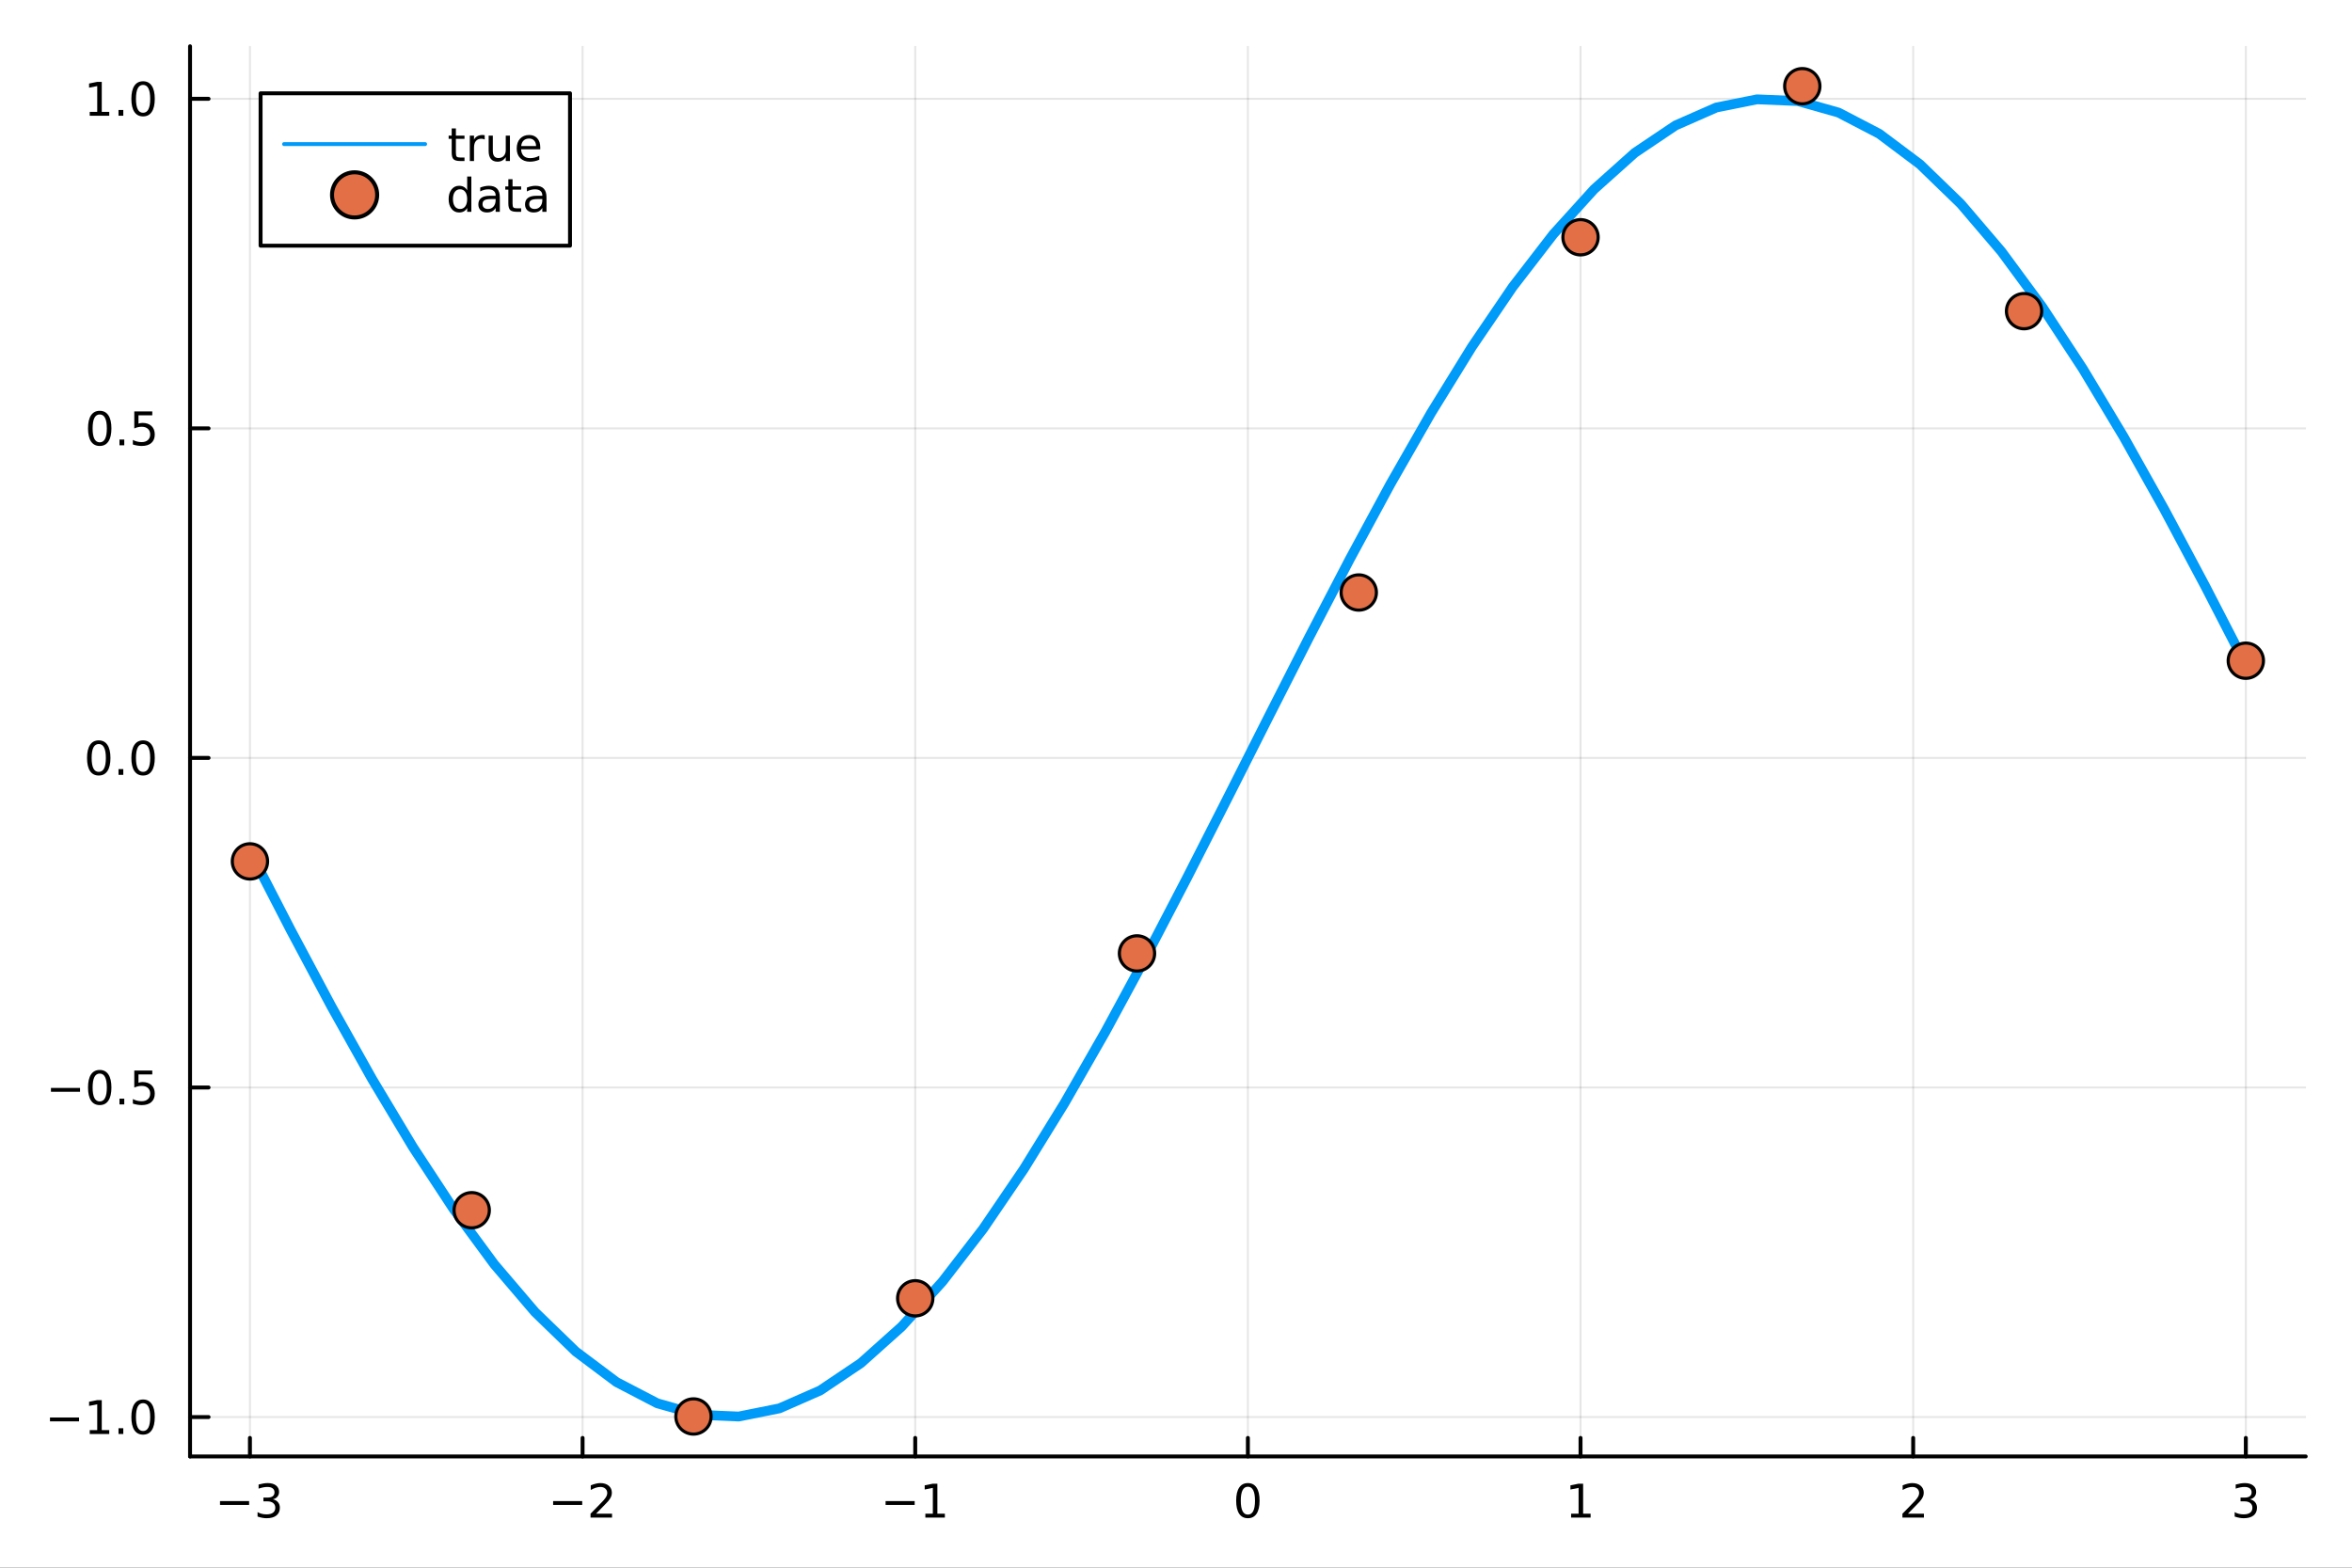 <?xml version="1.0" encoding="utf-8"?>
<svg xmlns="http://www.w3.org/2000/svg" xmlns:xlink="http://www.w3.org/1999/xlink" width="600" height="400" viewBox="0 0 2400 1600">
<rect x="0" y="0" width="2400" height="1600" fill="#333333" stroke="none"/>
<defs>
  <clipPath id="clip610">
    <rect x="0" y="0" width="2400" height="1600"/>
  </clipPath>
</defs>
<path clip-path="url(#clip610)" d="
M0 1600 L2400 1600 L2400 0 L0 0  Z
  " fill="#ffffff" fill-rule="evenodd" fill-opacity="1"/>
<defs>
  <clipPath id="clip611">
    <rect x="480" y="0" width="1681" height="1600"/>
  </clipPath>
</defs>
<path clip-path="url(#clip610)" d="
M193.936 1486.45 L2352.76 1486.45 L2352.76 47.244 L193.936 47.244  Z
  " fill="#ffffff" fill-rule="evenodd" fill-opacity="1"/>
<defs>
  <clipPath id="clip612">
    <rect x="193" y="47" width="2160" height="1440"/>
  </clipPath>
</defs>
<polyline clip-path="url(#clip612)" style="stroke:#000000; stroke-linecap:round; stroke-linejoin:round; stroke-width:2; stroke-opacity:0.1; fill:none" points="
  255.035,1486.45 255.035,47.244 
  "/>
<polyline clip-path="url(#clip612)" style="stroke:#000000; stroke-linecap:round; stroke-linejoin:round; stroke-width:2; stroke-opacity:0.1; fill:none" points="
  594.472,1486.45 594.472,47.244 
  "/>
<polyline clip-path="url(#clip612)" style="stroke:#000000; stroke-linecap:round; stroke-linejoin:round; stroke-width:2; stroke-opacity:0.1; fill:none" points="
  933.909,1486.45 933.909,47.244 
  "/>
<polyline clip-path="url(#clip612)" style="stroke:#000000; stroke-linecap:round; stroke-linejoin:round; stroke-width:2; stroke-opacity:0.1; fill:none" points="
  1273.35,1486.45 1273.35,47.244 
  "/>
<polyline clip-path="url(#clip612)" style="stroke:#000000; stroke-linecap:round; stroke-linejoin:round; stroke-width:2; stroke-opacity:0.1; fill:none" points="
  1612.78,1486.45 1612.78,47.244 
  "/>
<polyline clip-path="url(#clip612)" style="stroke:#000000; stroke-linecap:round; stroke-linejoin:round; stroke-width:2; stroke-opacity:0.1; fill:none" points="
  1952.22,1486.45 1952.22,47.244 
  "/>
<polyline clip-path="url(#clip612)" style="stroke:#000000; stroke-linecap:round; stroke-linejoin:round; stroke-width:2; stroke-opacity:0.1; fill:none" points="
  2291.66,1486.45 2291.66,47.244 
  "/>
<polyline clip-path="url(#clip610)" style="stroke:#000000; stroke-linecap:round; stroke-linejoin:round; stroke-width:4; stroke-opacity:1; fill:none" points="
  193.936,1486.45 2352.76,1486.45 
  "/>
<polyline clip-path="url(#clip610)" style="stroke:#000000; stroke-linecap:round; stroke-linejoin:round; stroke-width:4; stroke-opacity:1; fill:none" points="
  255.035,1486.45 255.035,1467.55 
  "/>
<polyline clip-path="url(#clip610)" style="stroke:#000000; stroke-linecap:round; stroke-linejoin:round; stroke-width:4; stroke-opacity:1; fill:none" points="
  594.472,1486.45 594.472,1467.55 
  "/>
<polyline clip-path="url(#clip610)" style="stroke:#000000; stroke-linecap:round; stroke-linejoin:round; stroke-width:4; stroke-opacity:1; fill:none" points="
  933.909,1486.45 933.909,1467.55 
  "/>
<polyline clip-path="url(#clip610)" style="stroke:#000000; stroke-linecap:round; stroke-linejoin:round; stroke-width:4; stroke-opacity:1; fill:none" points="
  1273.35,1486.45 1273.35,1467.55 
  "/>
<polyline clip-path="url(#clip610)" style="stroke:#000000; stroke-linecap:round; stroke-linejoin:round; stroke-width:4; stroke-opacity:1; fill:none" points="
  1612.78,1486.45 1612.78,1467.55 
  "/>
<polyline clip-path="url(#clip610)" style="stroke:#000000; stroke-linecap:round; stroke-linejoin:round; stroke-width:4; stroke-opacity:1; fill:none" points="
  1952.22,1486.45 1952.22,1467.55 
  "/>
<polyline clip-path="url(#clip610)" style="stroke:#000000; stroke-linecap:round; stroke-linejoin:round; stroke-width:4; stroke-opacity:1; fill:none" points="
  2291.66,1486.45 2291.66,1467.55 
  "/>
<path clip-path="url(#clip610)" d="M224.502 1532.02 L254.178 1532.02 L254.178 1535.95 L224.502 1535.95 L224.502 1532.02 Z" fill="#000000" fill-rule="evenodd" fill-opacity="1" /><path clip-path="url(#clip610)" d="M278.437 1530.21 Q281.794 1530.93 283.669 1533.2 Q285.567 1535.47 285.567 1538.8 Q285.567 1543.92 282.048 1546.72 Q278.53 1549.52 272.048 1549.52 Q269.873 1549.52 267.558 1549.08 Q265.266 1548.66 262.812 1547.81 L262.812 1543.29 Q264.757 1544.43 267.072 1545.01 Q269.386 1545.58 271.91 1545.58 Q276.308 1545.58 278.599 1543.85 Q280.914 1542.11 280.914 1538.8 Q280.914 1535.75 278.761 1534.03 Q276.632 1532.3 272.812 1532.3 L268.785 1532.3 L268.785 1528.45 L272.998 1528.45 Q276.447 1528.45 278.275 1527.09 Q280.104 1525.7 280.104 1523.11 Q280.104 1520.45 278.206 1519.03 Q276.331 1517.6 272.812 1517.6 Q270.891 1517.6 268.692 1518.01 Q266.493 1518.43 263.854 1519.31 L263.854 1515.14 Q266.516 1514.4 268.831 1514.03 Q271.169 1513.66 273.229 1513.66 Q278.553 1513.66 281.655 1516.09 Q284.757 1518.5 284.757 1522.62 Q284.757 1525.49 283.113 1527.48 Q281.47 1529.45 278.437 1530.21 Z" fill="#000000" fill-rule="evenodd" fill-opacity="1" /><path clip-path="url(#clip610)" d="M564.414 1532.02 L594.09 1532.02 L594.09 1535.95 L564.414 1535.95 L564.414 1532.02 Z" fill="#000000" fill-rule="evenodd" fill-opacity="1" /><path clip-path="url(#clip610)" d="M608.21 1544.91 L624.529 1544.91 L624.529 1548.85 L602.585 1548.85 L602.585 1544.91 Q605.247 1542.16 609.83 1537.53 Q614.437 1532.88 615.617 1531.53 Q617.863 1529.01 618.742 1527.27 Q619.645 1525.51 619.645 1523.82 Q619.645 1521.07 617.701 1519.33 Q615.78 1517.6 612.678 1517.6 Q610.479 1517.6 608.025 1518.36 Q605.594 1519.13 602.817 1520.68 L602.817 1515.95 Q605.641 1514.82 608.094 1514.24 Q610.548 1513.66 612.585 1513.66 Q617.955 1513.66 621.15 1516.35 Q624.344 1519.03 624.344 1523.52 Q624.344 1525.65 623.534 1527.57 Q622.747 1529.47 620.641 1532.07 Q620.062 1532.74 616.96 1535.95 Q613.858 1539.15 608.21 1544.91 Z" fill="#000000" fill-rule="evenodd" fill-opacity="1" /><path clip-path="url(#clip610)" d="M903.666 1532.02 L933.342 1532.02 L933.342 1535.95 L903.666 1535.95 L903.666 1532.02 Z" fill="#000000" fill-rule="evenodd" fill-opacity="1" /><path clip-path="url(#clip610)" d="M944.244 1544.91 L951.883 1544.91 L951.883 1518.55 L943.573 1520.21 L943.573 1515.95 L951.837 1514.29 L956.513 1514.29 L956.513 1544.91 L964.152 1544.91 L964.152 1548.85 L944.244 1548.85 L944.244 1544.91 Z" fill="#000000" fill-rule="evenodd" fill-opacity="1" /><path clip-path="url(#clip610)" d="M1273.35 1517.37 Q1269.73 1517.37 1267.91 1520.93 Q1266.1 1524.47 1266.1 1531.6 Q1266.1 1538.71 1267.91 1542.27 Q1269.73 1545.82 1273.35 1545.82 Q1276.98 1545.82 1278.79 1542.27 Q1280.61 1538.71 1280.61 1531.6 Q1280.61 1524.47 1278.79 1520.93 Q1276.98 1517.37 1273.35 1517.37 M1273.35 1513.66 Q1279.16 1513.66 1282.21 1518.27 Q1285.29 1522.85 1285.29 1531.6 Q1285.29 1540.33 1282.21 1544.94 Q1279.16 1549.52 1273.35 1549.52 Q1267.54 1549.52 1264.46 1544.94 Q1261.4 1540.33 1261.4 1531.6 Q1261.4 1522.85 1264.46 1518.27 Q1267.54 1513.66 1273.35 1513.66 Z" fill="#000000" fill-rule="evenodd" fill-opacity="1" /><path clip-path="url(#clip610)" d="M1603.17 1544.91 L1610.8 1544.91 L1610.8 1518.55 L1602.49 1520.21 L1602.49 1515.95 L1610.76 1514.29 L1615.43 1514.29 L1615.43 1544.91 L1623.07 1544.91 L1623.07 1548.85 L1603.17 1548.85 L1603.17 1544.91 Z" fill="#000000" fill-rule="evenodd" fill-opacity="1" /><path clip-path="url(#clip610)" d="M1946.87 1544.91 L1963.19 1544.91 L1963.19 1548.85 L1941.25 1548.85 L1941.25 1544.91 Q1943.91 1542.16 1948.49 1537.53 Q1953.1 1532.88 1954.28 1531.53 Q1956.53 1529.01 1957.41 1527.27 Q1958.31 1525.51 1958.31 1523.82 Q1958.31 1521.07 1956.36 1519.33 Q1954.44 1517.6 1951.34 1517.6 Q1949.14 1517.6 1946.69 1518.36 Q1944.26 1519.13 1941.48 1520.68 L1941.48 1515.95 Q1944.3 1514.82 1946.76 1514.24 Q1949.21 1513.66 1951.25 1513.66 Q1956.62 1513.66 1959.81 1516.35 Q1963.01 1519.03 1963.01 1523.52 Q1963.01 1525.65 1962.2 1527.57 Q1961.41 1529.47 1959.3 1532.07 Q1958.72 1532.74 1955.62 1535.95 Q1952.52 1539.15 1946.87 1544.91 Z" fill="#000000" fill-rule="evenodd" fill-opacity="1" /><path clip-path="url(#clip610)" d="M2295.9 1530.21 Q2299.26 1530.93 2301.14 1533.2 Q2303.03 1535.47 2303.03 1538.8 Q2303.03 1543.92 2299.52 1546.72 Q2296 1549.52 2289.52 1549.52 Q2287.34 1549.52 2285.03 1549.08 Q2282.73 1548.66 2280.28 1547.81 L2280.28 1543.29 Q2282.22 1544.43 2284.54 1545.01 Q2286.85 1545.58 2289.38 1545.58 Q2293.78 1545.58 2296.07 1543.85 Q2298.38 1542.11 2298.38 1538.8 Q2298.38 1535.75 2296.23 1534.03 Q2294.1 1532.3 2290.28 1532.3 L2286.25 1532.3 L2286.25 1528.45 L2290.47 1528.45 Q2293.91 1528.45 2295.74 1527.09 Q2297.57 1525.7 2297.57 1523.11 Q2297.57 1520.45 2295.67 1519.03 Q2293.8 1517.6 2290.28 1517.6 Q2288.36 1517.6 2286.16 1518.01 Q2283.96 1518.43 2281.32 1519.31 L2281.32 1515.14 Q2283.98 1514.4 2286.3 1514.03 Q2288.64 1513.66 2290.7 1513.66 Q2296.02 1513.66 2299.12 1516.09 Q2302.22 1518.5 2302.22 1522.62 Q2302.22 1525.49 2300.58 1527.48 Q2298.94 1529.45 2295.9 1530.21 Z" fill="#000000" fill-rule="evenodd" fill-opacity="1" /><polyline clip-path="url(#clip612)" style="stroke:#000000; stroke-linecap:round; stroke-linejoin:round; stroke-width:2; stroke-opacity:0.1; fill:none" points="
  193.936,1446.26 2352.76,1446.26 
  "/>
<polyline clip-path="url(#clip612)" style="stroke:#000000; stroke-linecap:round; stroke-linejoin:round; stroke-width:2; stroke-opacity:0.1; fill:none" points="
  193.936,1109.91 2352.76,1109.91 
  "/>
<polyline clip-path="url(#clip612)" style="stroke:#000000; stroke-linecap:round; stroke-linejoin:round; stroke-width:2; stroke-opacity:0.1; fill:none" points="
  193.936,773.551 2352.76,773.551 
  "/>
<polyline clip-path="url(#clip612)" style="stroke:#000000; stroke-linecap:round; stroke-linejoin:round; stroke-width:2; stroke-opacity:0.1; fill:none" points="
  193.936,437.198 2352.76,437.198 
  "/>
<polyline clip-path="url(#clip612)" style="stroke:#000000; stroke-linecap:round; stroke-linejoin:round; stroke-width:2; stroke-opacity:0.1; fill:none" points="
  193.936,100.844 2352.76,100.844 
  "/>
<polyline clip-path="url(#clip610)" style="stroke:#000000; stroke-linecap:round; stroke-linejoin:round; stroke-width:4; stroke-opacity:1; fill:none" points="
  193.936,1486.45 193.936,47.244 
  "/>
<polyline clip-path="url(#clip610)" style="stroke:#000000; stroke-linecap:round; stroke-linejoin:round; stroke-width:4; stroke-opacity:1; fill:none" points="
  193.936,1446.26 212.834,1446.26 
  "/>
<polyline clip-path="url(#clip610)" style="stroke:#000000; stroke-linecap:round; stroke-linejoin:round; stroke-width:4; stroke-opacity:1; fill:none" points="
  193.936,1109.91 212.834,1109.91 
  "/>
<polyline clip-path="url(#clip610)" style="stroke:#000000; stroke-linecap:round; stroke-linejoin:round; stroke-width:4; stroke-opacity:1; fill:none" points="
  193.936,773.551 212.834,773.551 
  "/>
<polyline clip-path="url(#clip610)" style="stroke:#000000; stroke-linecap:round; stroke-linejoin:round; stroke-width:4; stroke-opacity:1; fill:none" points="
  193.936,437.198 212.834,437.198 
  "/>
<polyline clip-path="url(#clip610)" style="stroke:#000000; stroke-linecap:round; stroke-linejoin:round; stroke-width:4; stroke-opacity:1; fill:none" points="
  193.936,100.844 212.834,100.844 
  "/>
<path clip-path="url(#clip610)" d="M50.992 1446.71 L80.668 1446.71 L80.668 1450.65 L50.992 1450.65 L50.992 1446.71 Z" fill="#000000" fill-rule="evenodd" fill-opacity="1" /><path clip-path="url(#clip610)" d="M91.571 1459.6 L99.21 1459.6 L99.21 1433.24 L90.899 1434.9 L90.899 1430.65 L99.163 1428.98 L103.839 1428.98 L103.839 1459.6 L111.478 1459.6 L111.478 1463.54 L91.571 1463.54 L91.571 1459.6 Z" fill="#000000" fill-rule="evenodd" fill-opacity="1" /><path clip-path="url(#clip610)" d="M120.922 1457.66 L125.807 1457.66 L125.807 1463.54 L120.922 1463.54 L120.922 1457.66 Z" fill="#000000" fill-rule="evenodd" fill-opacity="1" /><path clip-path="url(#clip610)" d="M145.992 1432.06 Q142.381 1432.06 140.552 1435.62 Q138.746 1439.16 138.746 1446.29 Q138.746 1453.4 140.552 1456.96 Q142.381 1460.51 145.992 1460.51 Q149.626 1460.51 151.431 1456.96 Q153.26 1453.4 153.26 1446.29 Q153.26 1439.16 151.431 1435.62 Q149.626 1432.06 145.992 1432.06 M145.992 1428.35 Q151.802 1428.35 154.857 1432.96 Q157.936 1437.54 157.936 1446.29 Q157.936 1455.02 154.857 1459.63 Q151.802 1464.21 145.992 1464.21 Q140.181 1464.21 137.103 1459.63 Q134.047 1455.02 134.047 1446.29 Q134.047 1437.54 137.103 1432.96 Q140.181 1428.35 145.992 1428.35 Z" fill="#000000" fill-rule="evenodd" fill-opacity="1" /><path clip-path="url(#clip610)" d="M51.987 1110.36 L81.663 1110.36 L81.663 1114.29 L51.987 1114.29 L51.987 1110.36 Z" fill="#000000" fill-rule="evenodd" fill-opacity="1" /><path clip-path="url(#clip610)" d="M101.756 1095.7 Q98.145 1095.7 96.316 1099.27 Q94.51 1102.81 94.51 1109.94 Q94.51 1117.05 96.316 1120.61 Q98.145 1124.15 101.756 1124.15 Q105.39 1124.15 107.196 1120.61 Q109.024 1117.05 109.024 1109.94 Q109.024 1102.81 107.196 1099.27 Q105.39 1095.7 101.756 1095.7 M101.756 1092 Q107.566 1092 110.621 1096.61 Q113.7 1101.19 113.7 1109.94 Q113.7 1118.67 110.621 1123.27 Q107.566 1127.86 101.756 1127.86 Q95.946 1127.86 92.867 1123.27 Q89.811 1118.67 89.811 1109.94 Q89.811 1101.19 92.867 1096.61 Q95.946 1092 101.756 1092 Z" fill="#000000" fill-rule="evenodd" fill-opacity="1" /><path clip-path="url(#clip610)" d="M121.918 1121.31 L126.802 1121.31 L126.802 1127.19 L121.918 1127.19 L121.918 1121.31 Z" fill="#000000" fill-rule="evenodd" fill-opacity="1" /><path clip-path="url(#clip610)" d="M137.033 1092.63 L155.39 1092.63 L155.39 1096.56 L141.316 1096.56 L141.316 1105.03 Q142.334 1104.69 143.353 1104.52 Q144.371 1104.34 145.39 1104.34 Q151.177 1104.34 154.556 1107.51 Q157.936 1110.68 157.936 1116.1 Q157.936 1121.68 154.464 1124.78 Q150.992 1127.86 144.672 1127.86 Q142.496 1127.86 140.228 1127.49 Q137.982 1127.12 135.575 1126.37 L135.575 1121.68 Q137.658 1122.81 139.881 1123.37 Q142.103 1123.92 144.58 1123.92 Q148.584 1123.92 150.922 1121.81 Q153.26 1119.71 153.26 1116.1 Q153.26 1112.49 150.922 1110.38 Q148.584 1108.27 144.58 1108.27 Q142.705 1108.27 140.83 1108.69 Q138.978 1109.11 137.033 1109.99 L137.033 1092.63 Z" fill="#000000" fill-rule="evenodd" fill-opacity="1" /><path clip-path="url(#clip610)" d="M100.76 759.35 Q97.149 759.35 95.321 762.915 Q93.515 766.457 93.515 773.586 Q93.515 780.693 95.321 784.257 Q97.149 787.799 100.76 787.799 Q104.395 787.799 106.2 784.257 Q108.029 780.693 108.029 773.586 Q108.029 766.457 106.2 762.915 Q104.395 759.35 100.76 759.35 M100.76 755.646 Q106.571 755.646 109.626 760.253 Q112.705 764.836 112.705 773.586 Q112.705 782.313 109.626 786.919 Q106.571 791.503 100.76 791.503 Q94.95 791.503 91.871 786.919 Q88.816 782.313 88.816 773.586 Q88.816 764.836 91.871 760.253 Q94.95 755.646 100.76 755.646 Z" fill="#000000" fill-rule="evenodd" fill-opacity="1" /><path clip-path="url(#clip610)" d="M120.922 784.952 L125.807 784.952 L125.807 790.831 L120.922 790.831 L120.922 784.952 Z" fill="#000000" fill-rule="evenodd" fill-opacity="1" /><path clip-path="url(#clip610)" d="M145.992 759.35 Q142.381 759.35 140.552 762.915 Q138.746 766.457 138.746 773.586 Q138.746 780.693 140.552 784.257 Q142.381 787.799 145.992 787.799 Q149.626 787.799 151.431 784.257 Q153.26 780.693 153.26 773.586 Q153.26 766.457 151.431 762.915 Q149.626 759.35 145.992 759.35 M145.992 755.646 Q151.802 755.646 154.857 760.253 Q157.936 764.836 157.936 773.586 Q157.936 782.313 154.857 786.919 Q151.802 791.503 145.992 791.503 Q140.181 791.503 137.103 786.919 Q134.047 782.313 134.047 773.586 Q134.047 764.836 137.103 760.253 Q140.181 755.646 145.992 755.646 Z" fill="#000000" fill-rule="evenodd" fill-opacity="1" /><path clip-path="url(#clip610)" d="M101.756 422.996 Q98.145 422.996 96.316 426.561 Q94.51 430.103 94.51 437.232 Q94.51 444.339 96.316 447.904 Q98.145 451.445 101.756 451.445 Q105.39 451.445 107.196 447.904 Q109.024 444.339 109.024 437.232 Q109.024 430.103 107.196 426.561 Q105.39 422.996 101.756 422.996 M101.756 419.293 Q107.566 419.293 110.621 423.899 Q113.7 428.482 113.7 437.232 Q113.7 445.959 110.621 450.566 Q107.566 455.149 101.756 455.149 Q95.946 455.149 92.867 450.566 Q89.811 445.959 89.811 437.232 Q89.811 428.482 92.867 423.899 Q95.946 419.293 101.756 419.293 Z" fill="#000000" fill-rule="evenodd" fill-opacity="1" /><path clip-path="url(#clip610)" d="M121.918 448.598 L126.802 448.598 L126.802 454.478 L121.918 454.478 L121.918 448.598 Z" fill="#000000" fill-rule="evenodd" fill-opacity="1" /><path clip-path="url(#clip610)" d="M137.033 419.918 L155.39 419.918 L155.39 423.853 L141.316 423.853 L141.316 432.325 Q142.334 431.978 143.353 431.816 Q144.371 431.631 145.39 431.631 Q151.177 431.631 154.556 434.802 Q157.936 437.973 157.936 443.39 Q157.936 448.968 154.464 452.07 Q150.992 455.149 144.672 455.149 Q142.496 455.149 140.228 454.779 Q137.982 454.408 135.575 453.668 L135.575 448.968 Q137.658 450.103 139.881 450.658 Q142.103 451.214 144.58 451.214 Q148.584 451.214 150.922 449.107 Q153.26 447.001 153.26 443.39 Q153.26 439.779 150.922 437.672 Q148.584 435.566 144.58 435.566 Q142.705 435.566 140.83 435.982 Q138.978 436.399 137.033 437.279 L137.033 419.918 Z" fill="#000000" fill-rule="evenodd" fill-opacity="1" /><path clip-path="url(#clip610)" d="M91.571 114.189 L99.21 114.189 L99.21 87.823 L90.899 89.49 L90.899 85.231 L99.163 83.564 L103.839 83.564 L103.839 114.189 L111.478 114.189 L111.478 118.124 L91.571 118.124 L91.571 114.189 Z" fill="#000000" fill-rule="evenodd" fill-opacity="1" /><path clip-path="url(#clip610)" d="M120.922 112.244 L125.807 112.244 L125.807 118.124 L120.922 118.124 L120.922 112.244 Z" fill="#000000" fill-rule="evenodd" fill-opacity="1" /><path clip-path="url(#clip610)" d="M145.992 86.643 Q142.381 86.643 140.552 90.207 Q138.746 93.749 138.746 100.879 Q138.746 107.985 140.552 111.55 Q142.381 115.092 145.992 115.092 Q149.626 115.092 151.431 111.55 Q153.26 107.985 153.26 100.879 Q153.26 93.749 151.431 90.207 Q149.626 86.643 145.992 86.643 M145.992 82.939 Q151.802 82.939 154.857 87.546 Q157.936 92.129 157.936 100.879 Q157.936 109.606 154.857 114.212 Q151.802 118.795 145.992 118.795 Q140.181 118.795 137.103 114.212 Q134.047 109.606 134.047 100.879 Q134.047 92.129 137.103 87.546 Q140.181 82.939 145.992 82.939 Z" fill="#000000" fill-rule="evenodd" fill-opacity="1" /><polyline clip-path="url(#clip612)" style="stroke:#009af9; stroke-linecap:round; stroke-linejoin:round; stroke-width:10; stroke-opacity:1; fill:none" points="
  255.035,868.484 296.598,949.117 338.162,1027.12 379.726,1101.33 421.29,1170.63 462.853,1233.98 504.417,1290.44 545.981,1339.16 587.544,1379.4 629.108,1410.58 
  670.672,1432.21 712.236,1443.98 753.799,1445.72 795.363,1437.38 836.927,1419.11 878.491,1391.17 920.054,1353.97 961.618,1308.09 1003.18,1254.21 1044.75,1193.12 
  1086.31,1125.75 1127.87,1053.11 1169.44,976.281 1211,896.416 1252.56,814.712 1294.13,732.391 1335.69,650.686 1377.26,570.822 1418.82,493.993 1460.38,421.351 
  1501.95,353.983 1543.51,292.898 1585.07,239.01 1626.64,193.128 1668.2,155.937 1709.77,127.995 1751.33,109.721 1792.89,101.387 1834.46,103.119 1876.02,114.891 
  1917.58,136.526 1959.15,167.7 2000.71,207.948 2042.27,256.665 2083.84,313.122 2125.4,376.475 2166.97,445.774 2208.53,519.981 2250.09,597.985 2291.66,678.619 
  
  "/>
<circle clip-path="url(#clip612)" cx="255.035" cy="879.145" r="18" fill="#e26f46" fill-rule="evenodd" fill-opacity="1" stroke="#000000" stroke-opacity="1" stroke-width="3.2"/>
<circle clip-path="url(#clip612)" cx="481.326" cy="1235.17" r="18" fill="#e26f46" fill-rule="evenodd" fill-opacity="1" stroke="#000000" stroke-opacity="1" stroke-width="3.2"/>
<circle clip-path="url(#clip612)" cx="707.617" cy="1445.67" r="18" fill="#e26f46" fill-rule="evenodd" fill-opacity="1" stroke="#000000" stroke-opacity="1" stroke-width="3.2"/>
<circle clip-path="url(#clip612)" cx="933.909" cy="1325.07" r="18" fill="#e26f46" fill-rule="evenodd" fill-opacity="1" stroke="#000000" stroke-opacity="1" stroke-width="3.2"/>
<circle clip-path="url(#clip612)" cx="1160.2" cy="973.063" r="18" fill="#e26f46" fill-rule="evenodd" fill-opacity="1" stroke="#000000" stroke-opacity="1" stroke-width="3.2"/>
<circle clip-path="url(#clip612)" cx="1386.49" cy="604.713" r="18" fill="#e26f46" fill-rule="evenodd" fill-opacity="1" stroke="#000000" stroke-opacity="1" stroke-width="3.2"/>
<circle clip-path="url(#clip612)" cx="1612.78" cy="242.146" r="18" fill="#e26f46" fill-rule="evenodd" fill-opacity="1" stroke="#000000" stroke-opacity="1" stroke-width="3.2"/>
<circle clip-path="url(#clip612)" cx="1839.07" cy="87.976" r="18" fill="#e26f46" fill-rule="evenodd" fill-opacity="1" stroke="#000000" stroke-opacity="1" stroke-width="3.2"/>
<circle clip-path="url(#clip612)" cx="2065.37" cy="317.561" r="18" fill="#e26f46" fill-rule="evenodd" fill-opacity="1" stroke="#000000" stroke-opacity="1" stroke-width="3.2"/>
<circle clip-path="url(#clip612)" cx="2291.66" cy="674.331" r="18" fill="#e26f46" fill-rule="evenodd" fill-opacity="1" stroke="#000000" stroke-opacity="1" stroke-width="3.2"/>
<path clip-path="url(#clip610)" d="
M265.897 250.738 L581.639 250.738 L581.639 95.218 L265.897 95.218  Z
  " fill="#ffffff" fill-rule="evenodd" fill-opacity="1"/>
<polyline clip-path="url(#clip610)" style="stroke:#000000; stroke-linecap:round; stroke-linejoin:round; stroke-width:4; stroke-opacity:1; fill:none" points="
  265.897,250.738 581.639,250.738 581.639,95.218 265.897,95.218 265.897,250.738 
  "/>
<polyline clip-path="url(#clip610)" style="stroke:#009af9; stroke-linecap:round; stroke-linejoin:round; stroke-width:4; stroke-opacity:1; fill:none" points="
  289.884,147.058 433.805,147.058 
  "/>
<path clip-path="url(#clip610)" d="M465.199 131.051 L465.199 138.412 L473.972 138.412 L473.972 141.722 L465.199 141.722 L465.199 155.796 Q465.199 158.967 466.056 159.87 Q466.935 160.773 469.597 160.773 L473.972 160.773 L473.972 164.338 L469.597 164.338 Q464.667 164.338 462.792 162.509 Q460.917 160.657 460.917 155.796 L460.917 141.722 L457.792 141.722 L457.792 138.412 L460.917 138.412 L460.917 131.051 L465.199 131.051 Z" fill="#000000" fill-rule="evenodd" fill-opacity="1" /><path clip-path="url(#clip610)" d="M494.597 142.393 Q493.88 141.977 493.023 141.791 Q492.19 141.583 491.171 141.583 Q487.56 141.583 485.616 143.944 Q483.694 146.282 483.694 150.68 L483.694 164.338 L479.412 164.338 L479.412 138.412 L483.694 138.412 L483.694 142.44 Q485.037 140.078 487.19 138.944 Q489.343 137.787 492.421 137.787 Q492.861 137.787 493.393 137.856 Q493.926 137.903 494.574 138.018 L494.597 142.393 Z" fill="#000000" fill-rule="evenodd" fill-opacity="1" /><path clip-path="url(#clip610)" d="M498.625 154.106 L498.625 138.412 L502.884 138.412 L502.884 153.944 Q502.884 157.625 504.319 159.476 Q505.754 161.305 508.625 161.305 Q512.074 161.305 514.065 159.106 Q516.078 156.907 516.078 153.111 L516.078 138.412 L520.338 138.412 L520.338 164.338 L516.078 164.338 L516.078 160.356 Q514.528 162.717 512.467 163.875 Q510.43 165.009 507.722 165.009 Q503.254 165.009 500.94 162.231 Q498.625 159.453 498.625 154.106 M509.342 137.787 L509.342 137.787 Z" fill="#000000" fill-rule="evenodd" fill-opacity="1" /><path clip-path="url(#clip610)" d="M551.287 150.31 L551.287 152.393 L531.703 152.393 Q531.981 156.791 534.342 159.106 Q536.727 161.398 540.963 161.398 Q543.416 161.398 545.708 160.796 Q548.023 160.194 550.291 158.99 L550.291 163.018 Q548 163.99 545.592 164.5 Q543.185 165.009 540.708 165.009 Q534.504 165.009 530.87 161.398 Q527.259 157.787 527.259 151.629 Q527.259 145.264 530.685 141.537 Q534.134 137.787 539.967 137.787 Q545.199 137.787 548.231 141.166 Q551.287 144.523 551.287 150.31 M547.027 149.06 Q546.981 145.565 545.06 143.481 Q543.162 141.398 540.014 141.398 Q536.449 141.398 534.296 143.412 Q532.166 145.426 531.842 149.083 L547.027 149.06 Z" fill="#000000" fill-rule="evenodd" fill-opacity="1" /><circle clip-path="url(#clip610)" cx="361.844" cy="198.898" r="23.04" fill="#e26f46" fill-rule="evenodd" fill-opacity="1" stroke="#000000" stroke-opacity="1" stroke-width="4.096"/>
<path clip-path="url(#clip610)" d="M476.704 194.187 L476.704 180.159 L480.963 180.159 L480.963 216.178 L476.704 216.178 L476.704 212.289 Q475.361 214.603 473.301 215.738 Q471.264 216.849 468.394 216.849 Q463.695 216.849 460.732 213.099 Q457.792 209.349 457.792 203.238 Q457.792 197.127 460.732 193.377 Q463.695 189.627 468.394 189.627 Q471.264 189.627 473.301 190.761 Q475.361 191.872 476.704 194.187 M462.19 203.238 Q462.19 207.937 464.111 210.622 Q466.056 213.284 469.435 213.284 Q472.815 213.284 474.759 210.622 Q476.704 207.937 476.704 203.238 Q476.704 198.539 474.759 195.877 Q472.815 193.192 469.435 193.192 Q466.056 193.192 464.111 195.877 Q462.19 198.539 462.19 203.238 Z" fill="#000000" fill-rule="evenodd" fill-opacity="1" /><path clip-path="url(#clip610)" d="M501.518 203.145 Q496.356 203.145 494.366 204.326 Q492.375 205.506 492.375 208.354 Q492.375 210.622 493.856 211.965 Q495.361 213.284 497.93 213.284 Q501.472 213.284 503.602 210.784 Q505.754 208.261 505.754 204.094 L505.754 203.145 L501.518 203.145 M510.014 201.386 L510.014 216.178 L505.754 216.178 L505.754 212.242 Q504.296 214.603 502.12 215.738 Q499.944 216.849 496.796 216.849 Q492.815 216.849 490.454 214.627 Q488.116 212.381 488.116 208.631 Q488.116 204.256 491.032 202.034 Q493.972 199.812 499.782 199.812 L505.754 199.812 L505.754 199.395 Q505.754 196.455 503.81 194.858 Q501.889 193.238 498.393 193.238 Q496.171 193.238 494.065 193.77 Q491.958 194.303 490.014 195.367 L490.014 191.432 Q492.352 190.53 494.551 190.09 Q496.75 189.627 498.833 189.627 Q504.458 189.627 507.236 192.543 Q510.014 195.46 510.014 201.386 Z" fill="#000000" fill-rule="evenodd" fill-opacity="1" /><path clip-path="url(#clip610)" d="M523 182.891 L523 190.252 L531.773 190.252 L531.773 193.562 L523 193.562 L523 207.636 Q523 210.807 523.856 211.71 Q524.736 212.613 527.398 212.613 L531.773 212.613 L531.773 216.178 L527.398 216.178 Q522.467 216.178 520.592 214.349 Q518.717 212.497 518.717 207.636 L518.717 193.562 L515.592 193.562 L515.592 190.252 L518.717 190.252 L518.717 182.891 L523 182.891 Z" fill="#000000" fill-rule="evenodd" fill-opacity="1" /><path clip-path="url(#clip610)" d="M549.157 203.145 Q543.995 203.145 542.004 204.326 Q540.014 205.506 540.014 208.354 Q540.014 210.622 541.495 211.965 Q543 213.284 545.569 213.284 Q549.111 213.284 551.24 210.784 Q553.393 208.261 553.393 204.094 L553.393 203.145 L549.157 203.145 M557.652 201.386 L557.652 216.178 L553.393 216.178 L553.393 212.242 Q551.935 214.603 549.759 215.738 Q547.583 216.849 544.435 216.849 Q540.453 216.849 538.092 214.627 Q535.754 212.381 535.754 208.631 Q535.754 204.256 538.671 202.034 Q541.611 199.812 547.421 199.812 L553.393 199.812 L553.393 199.395 Q553.393 196.455 551.449 194.858 Q549.527 193.238 546.032 193.238 Q543.81 193.238 541.703 193.77 Q539.597 194.303 537.652 195.367 L537.652 191.432 Q539.99 190.53 542.189 190.09 Q544.389 189.627 546.472 189.627 Q552.097 189.627 554.875 192.543 Q557.652 195.46 557.652 201.386 Z" fill="#000000" fill-rule="evenodd" fill-opacity="1" /></svg>
